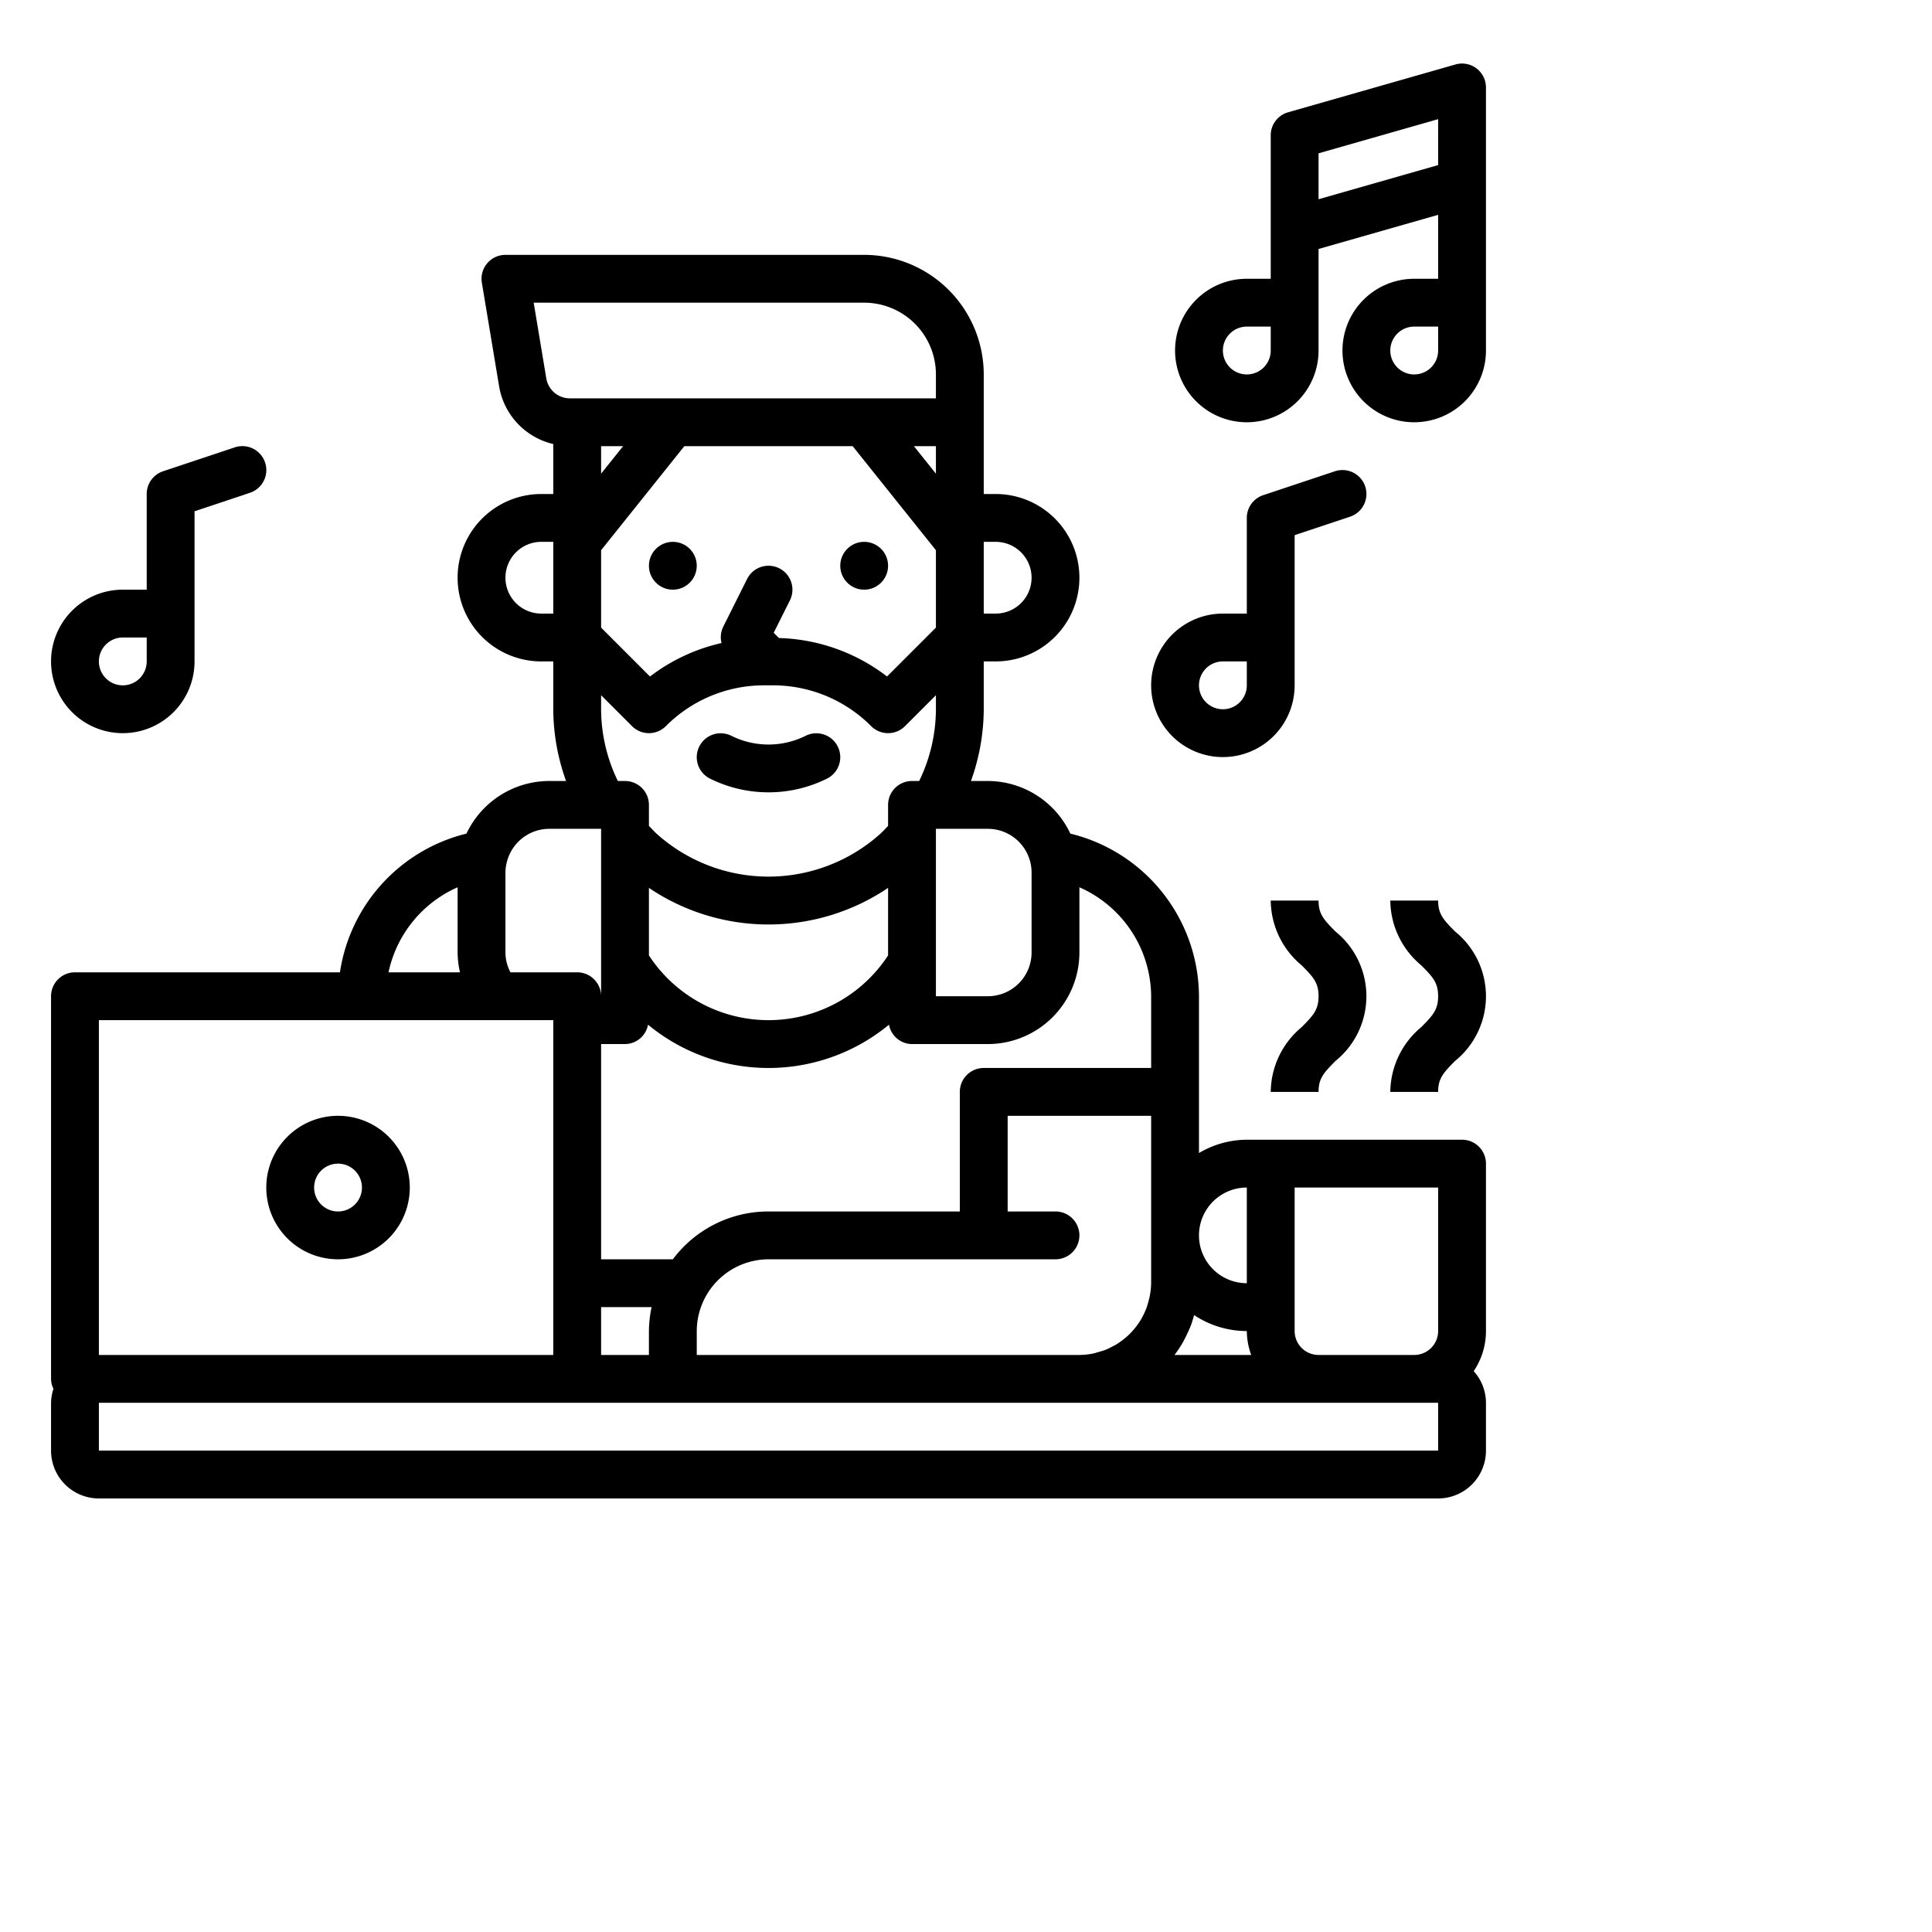 <svg xmlns="http://www.w3.org/2000/svg" version="1.1" xmlns:xlink="http://www.w3.org/1999/xlink"
    xmlns:svgjs="http://svgjs.dev/svgjs" width="1000" height="1000" viewBox="0 0 528 528">
    <g transform="matrix(0.805,0,0,0.805,12.044,12.629)">
        <svg viewBox="0 0 98 97" data-background-color="#ffffff" preserveAspectRatio="xMidYMid meet"
            height="500" width="500" xmlns="http://www.w3.org/2000/svg"
            xmlns:xlink="http://www.w3.org/1999/xlink">
            <g id="tight-bounds" transform="matrix(1,0,0,1,0.464,0.653)">
                <svg viewBox="0 0 95.481 95.48" height="95.48"
                    width="95.481">
                    <g>
                        <svg viewBox="0 0 95.481 95.48" height="95.48"
                            width="95.481">
                            <g>
                                <svg viewBox="0 0 95.481 95.48"
                                    height="95.48" width="95.481">
                                    <g id="textblocktransform">
                                        <svg viewBox="0 0 95.481 95.48"
                                            height="95.48" width="95.481" id="textblock">
                                            <g>
                                                <svg viewBox="0 0 95.481 95.48"
                                                    height="95.48" width="95.481">
                                                    <g>
                                                        <svg viewBox="0 0 95.481 95.48"
                                                            height="95.48"
                                                            width="95.481">
                                                            <g>
                                                                <svg
                                                                    xmlns="http://www.w3.org/2000/svg"
                                                                    viewBox="2 2 60 60"
                                                                    x="0" y="0"
                                                                    height="95.48"
                                                                    width="95.481"
                                                                    class="icon-icon-0"
                                                                    data-fill-palette-color="accent"
                                                                    id="icon-0">
                                                                    <g fill="#000000"
                                                                        data-fill-palette-color="accent">
                                                                        <circle cx="28" cy="23"
                                                                            r="1.0" fill="#000000"
                                                                            data-fill-palette-color="accent"></circle>
                                                                        <circle cx="36" cy="23"
                                                                            r="1.0" fill="#000000"
                                                                            data-fill-palette-color="accent"></circle>
                                                                        <path
                                                                            d="M29.553 31.9a5.5 5.5 0 0 0 4.894 0 1 1 0 1 0-0.894-1.79 3.484 3.484 0 0 1-3.106 0 1 1 0 0 0-0.894 1.79Z"
                                                                            fill="#000000"
                                                                            data-fill-palette-color="accent"></path>
                                                                        <path
                                                                            d="M17 49a3 3 0 1 0-3 3A3 3 0 0 0 17 49Zm-3 1a1 1 0 1 1 1-1A1 1 0 0 1 14 50Z"
                                                                            fill="#000000"
                                                                            data-fill-palette-color="accent"></path>
                                                                        <path
                                                                            d="M61 47H52a3.959 3.959 0 0 0-2 0.556V41a7.042 7.042 0 0 0-5.379-6.8A3.823 3.823 0 0 0 41.173 32h-0.708A8.929 8.929 0 0 0 41 29V27h0.5a3.5 3.5 0 0 0 0-7H41V15a5.006 5.006 0 0 0-5-5H21a1 1 0 0 0-0.986 1.165l0.721 4.328A2.983 2.983 0 0 0 23 17.91V20h-0.5a3.5 3.5 0 0 0 0 7H23v2a8.929 8.929 0 0 0 0.535 3H22.83a3.837 3.837 0 0 0-3.46 2.2A7.048 7.048 0 0 0 14.08 40H3a1 1 0 0 0-1 1V57a0.982 0.982 0 0 0 0.1 0.416A1.985 1.985 0 0 0 2 58v2a2 2 0 0 0 2 2H60a2 2 0 0 0 2-2V58a1.983 1.983 0 0 0-0.513-1.324A2.982 2.982 0 0 0 62 55V48A1 1 0 0 0 61 47ZM41 22h0.5a1.5 1.5 0 0 1 0 3H41ZM23 25h-0.5a1.5 1.5 0 0 1 0-3H23ZM54 54V49h6v6a1 1 0 0 1-1 1H55a1 1 0 0 1-1-1Zm-2-5v4a2 2 0 0 1 0-4Zm-3.015 6.987c0.1-0.127 0.185-0.257 0.269-0.393s0.148-0.261 0.215-0.4 0.137-0.283 0.193-0.432 0.092-0.278 0.131-0.421l0-0.011A3.968 3.968 0 0 0 52 55a2.966 2.966 0 0 0 0.184 1H48.976ZM45 39.173V36.444A5.017 5.017 0 0 1 48 41v3H41a1 1 0 0 0-1 1v5H32a4.991 4.991 0 0 0-4 2H25V43h1a0.987 0.987 0 0 0 0.962-0.81 7.916 7.916 0 0 0 10.076 0A0.987 0.987 0 0 0 38 43h3.173A3.832 3.832 0 0 0 45 39.173ZM44 50H42V46h6v7a3 3 0 0 1-0.049 0.486 2.964 2.964 0 0 1-0.086 0.355c-0.02 0.068-0.038 0.136-0.062 0.2a3.093 3.093 0 0 1-0.134 0.3c-0.034 0.068-0.07 0.136-0.109 0.2a3.089 3.089 0 0 1-0.179 0.261c-0.046 0.061-0.095 0.12-0.145 0.177a3.173 3.173 0 0 1-0.222 0.227c-0.056 0.051-0.115 0.1-0.174 0.144a3.122 3.122 0 0 1-0.258 0.186c-0.068 0.043-0.14 0.078-0.211 0.115a2.855 2.855 0 0 1-0.273 0.132 2.769 2.769 0 0 1-0.285 0.089c-0.081 0.023-0.16 0.052-0.244 0.069A3.049 3.049 0 0 1 45 56H29V55a3.009 3.009 0 0 1 3-3H44a1 1 0 0 0 0-2ZM27.111 54A5 5 0 0 0 27 55v1H25V54ZM28.48 18h7.04L39 22.35v3.236L36.956 27.63a7.757 7.757 0 0 0-4.52-1.608l-0.219-0.219 0.678-1.356a1 1 0 0 0-1.79-0.894l-1 2a0.992 0.992 0 0 0-0.069 0.678 7.741 7.741 0 0 0-2.992 1.4L25 25.586V22.35ZM25 19.149V18h0.919ZM38.081 18H39v1.149ZM26.293 29.707a1 1 0 0 0 1.414 0A5.789 5.789 0 0 1 31.829 28h0.342a5.789 5.789 0 0 1 4.122 1.707 1 1 0 0 0 1.414 0L39 28.414V29a6.9 6.9 0 0 1-0.7 3H38a1 1 0 0 0-1 1v0.878c-0.122 0.126-0.24 0.256-0.371 0.371a7 7 0 0 1-9.258 0c-0.131-0.116-0.249-0.246-0.371-0.372V33a1 1 0 0 0-1-1h-0.3a6.9 6.9 0 0 1-0.7-3v-0.586ZM37 36.47v2.823a5.971 5.971 0 0 1-10 0V36.47a8.935 8.935 0 0 0 10 0ZM41.173 34A1.83 1.83 0 0 1 43 35.827v3.346A1.83 1.83 0 0 1 41.173 41H39V34ZM22.708 15.164L22.181 12H36a3 3 0 0 1 3 3v1H23.694A1 1 0 0 1 22.708 15.164ZM21 35.83a1.785 1.785 0 0 1 0.073-0.493A1.83 1.83 0 0 1 22.83 34H25v7a1 1 0 0 0-1-1H21.21a1.79 1.79 0 0 1-0.21-0.83Zm-2 0.614V39.17a3.787 3.787 0 0 0 0.1 0.83H16.111A5.03 5.03 0 0 1 19 36.444ZM4 42H23V56H4ZM4 60V58H60v2Z"
                                                                            fill="#000000"
                                                                            data-fill-palette-color="accent"></path>
                                                                        <path
                                                                            d="M53 45h2c0-0.562 0.217-0.8 0.707-1.293a3.48 3.48 0 0 0 0-5.414C55.217 37.8 55 37.562 55 37H53a3.563 3.563 0 0 0 1.293 2.707c0.49 0.49 0.707 0.731 0.707 1.293s-0.217 0.8-0.707 1.293A3.563 3.563 0 0 0 53 45Z"
                                                                            fill="#000000"
                                                                            data-fill-palette-color="accent"></path>
                                                                        <path
                                                                            d="M60 37H58a3.563 3.563 0 0 0 1.293 2.707c0.49 0.49 0.707 0.731 0.707 1.293s-0.217 0.8-0.707 1.293A3.563 3.563 0 0 0 58 45h2c0-0.562 0.217-0.8 0.707-1.293a3.48 3.48 0 0 0 0-5.414C60.217 37.8 60 37.562 60 37Z"
                                                                            fill="#000000"
                                                                            data-fill-palette-color="accent"></path>
                                                                        <path
                                                                            d="M60.725 2.039l-7 2A1 1 0 0 0 53 5v6H52a3 3 0 1 0 3 3V9.754l5-1.428V11H59a3 3 0 1 0 3 3V3a1 1 0 0 0-1.275-0.961ZM53 14a1 1 0 1 1-1-1h1Zm7 0a1 1 0 1 1-1-1h1Zm0-9V6.246L55 7.674V5.754l5-1.428Z"
                                                                            fill="#000000"
                                                                            data-fill-palette-color="accent"></path>
                                                                        <path
                                                                            d="M5 30a3 3 0 0 0 3-3V20.721l2.316-0.772a1 1 0 1 0-0.632-1.9l-3 1A1 1 0 0 0 6 20v4H5a3 3 0 0 0 0 6Zm0-4H6v1a1 1 0 1 1-1-1Z"
                                                                            fill="#000000"
                                                                            data-fill-palette-color="accent"></path>
                                                                        <path
                                                                            d="M51 31a3 3 0 0 0 3-3V21.721l2.316-0.772a1 1 0 1 0-0.632-1.9l-3 1A1 1 0 0 0 52 21v4H51a3 3 0 0 0 0 6Zm0-4h1v1a1 1 0 1 1-1-1Z"
                                                                            fill="#000000"
                                                                            data-fill-palette-color="accent"></path>
                                                                    </g>
                                                                </svg>
                                                            </g>
                                                        </svg>
                                                    </g>
                                                </svg>
                                            </g>
                                        </svg>
                                    </g>
                                </svg>
                            </g>
                        </svg>
                    </g>
                    <defs></defs>
                </svg>
                <rect width="95.481" height="95.48" fill="none" stroke="none"
                    visibility="hidden"></rect>
            </g>
        </svg>
    </g>
</svg>